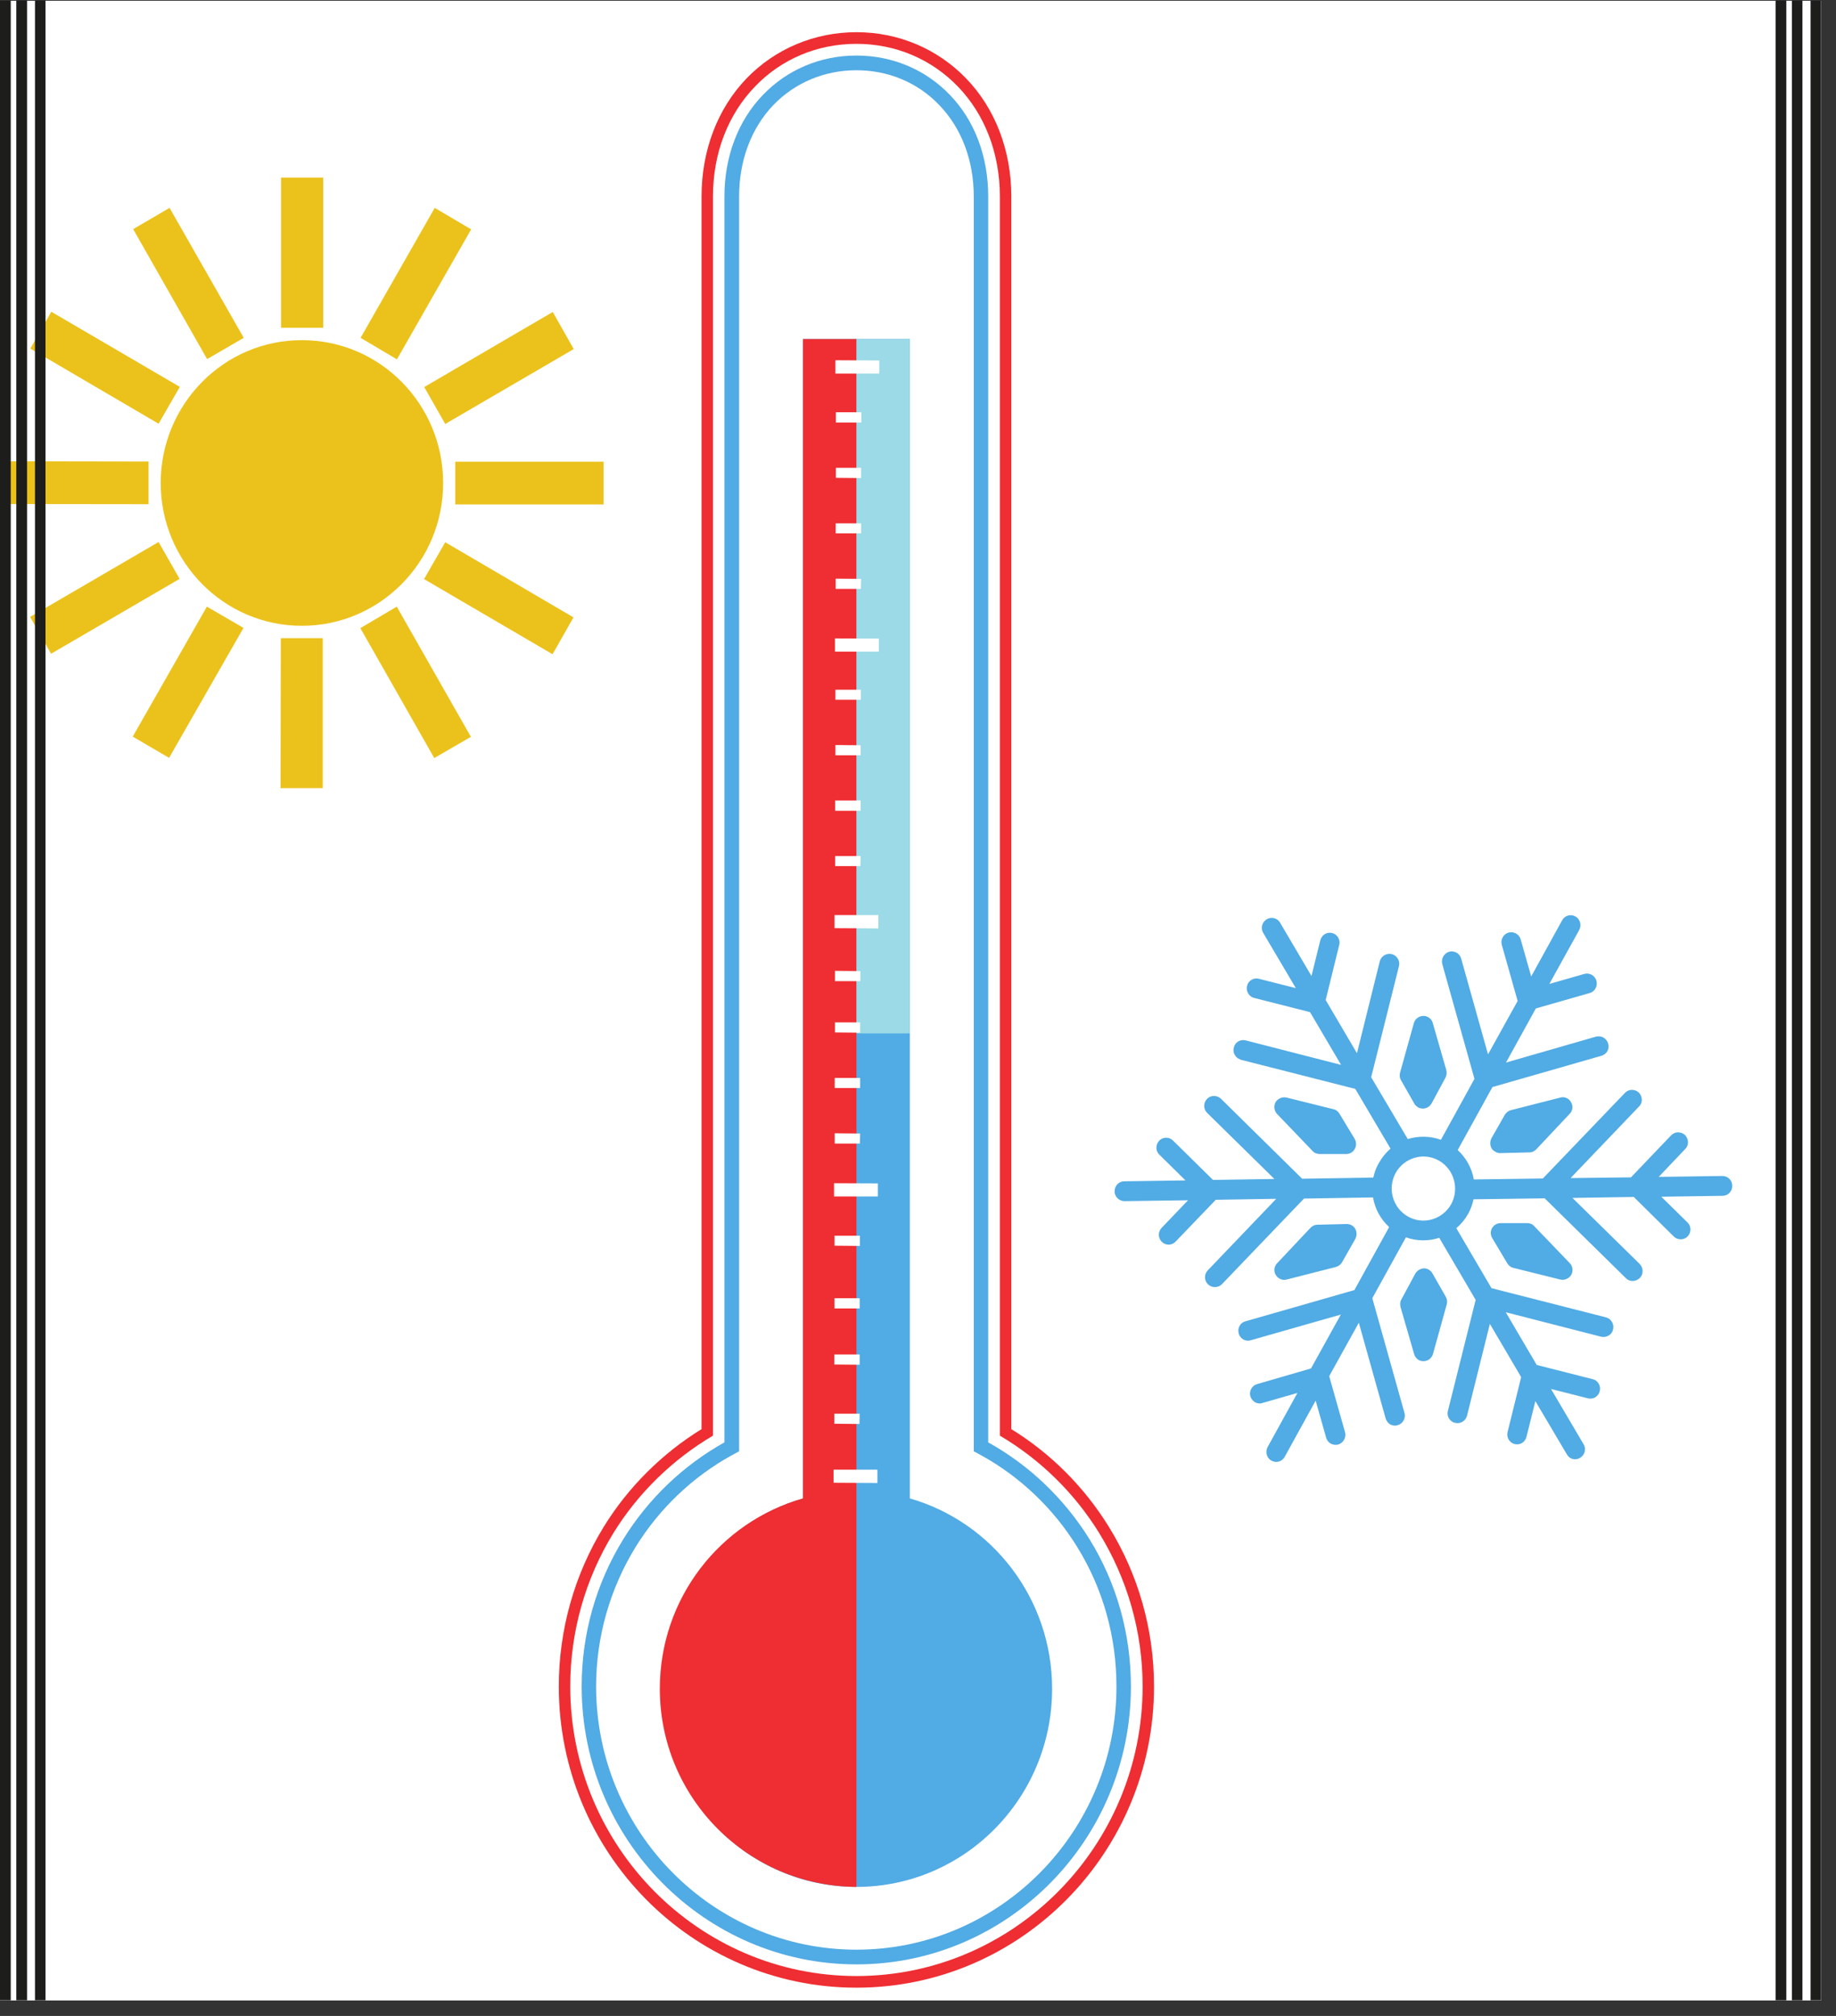 <svg xmlns="http://www.w3.org/2000/svg" xmlns:xlink="http://www.w3.org/1999/xlink" width="41" zoomAndPan="magnify" viewBox="0 0 30.75 33.75" height="45" preserveAspectRatio="xMidYMid meet" version="1.0"><rect x="0" y="0" width="30.75" height="33.75" fill="#333333" stroke="none"/><defs><clipPath id="70a95911b1"><path d="M 0 0.012 L 30.504 0.012 L 30.504 33.488 L 0 33.488 Z M 0 0.012 " clip-rule="nonzero"/></clipPath><clipPath id="8a50fbd46f"><path d="M 9 0.539 L 19 0.539 L 19 33 L 9 33 Z M 9 0.539 " clip-rule="nonzero"/></clipPath><clipPath id="14ea6cd896"><path d="M 9 0.539 L 20 0.539 L 20 33.273 L 9 33.273 Z M 9 0.539 " clip-rule="nonzero"/></clipPath><clipPath id="fd4230d2c9"><path d="M 9 0.539 L 19 0.539 L 19 33 L 9 33 Z M 9 0.539 " clip-rule="nonzero"/></clipPath><clipPath id="683e6e0f9a"><path d="M 18 15 L 29.016 15 L 29.016 25 L 18 25 Z M 18 15 " clip-rule="nonzero"/></clipPath><clipPath id="958e5a172c"><path d="M 0 0.012 L 30.504 0.012 L 30.504 33.488 L 0 33.488 Z M 0 0.012 " clip-rule="nonzero"/></clipPath></defs><g clip-path="url(#70a95911b1)"><path fill="#ffffff" d="M 0 0.012 L 30.504 0.012 L 30.504 33.488 L 0 33.488 Z M 0 0.012 " fill-opacity="1" fill-rule="nonzero"/><path fill="#ffffff" d="M 0 0.012 L 30.504 0.012 L 30.504 33.488 L 0 33.488 Z M 0 0.012 " fill-opacity="1" fill-rule="nonzero"/></g><path fill="#ebc21c" d="M 2.691 8.082 C 2.691 9.406 3.75 10.477 5.055 10.477 C 6.359 10.477 7.422 9.41 7.422 8.086 C 7.422 6.766 6.363 5.695 5.059 5.695 C 3.754 5.691 2.695 6.762 2.691 8.082 " fill-opacity="1" fill-rule="nonzero"/><path fill="#ebc21c" d="M 5.414 5.488 L 4.707 5.488 L 4.707 2.973 L 5.414 2.973 L 5.414 5.488 " fill-opacity="1" fill-rule="nonzero"/><path fill="#ebc21c" d="M 5.406 13.195 L 4.699 13.195 L 4.703 10.684 L 5.406 10.684 L 5.406 13.195 " fill-opacity="1" fill-rule="nonzero"/><path fill="#ebc21c" d="M 4.082 5.656 L 3.469 6.012 L 2.23 3.836 L 2.84 3.48 L 4.082 5.656 " fill-opacity="1" fill-rule="nonzero"/><path fill="#ebc21c" d="M 7.887 12.336 L 7.273 12.691 L 6.035 10.516 L 6.645 10.156 L 7.887 12.336 " fill-opacity="1" fill-rule="nonzero"/><path fill="#ebc21c" d="M 3.012 6.477 L 2.656 7.094 L 0.508 5.836 L 0.859 5.219 L 3.012 6.477 " fill-opacity="1" fill-rule="nonzero"/><path fill="#ebc21c" d="M 9.605 10.336 L 9.254 10.953 L 7.102 9.695 L 7.457 9.078 L 9.605 10.336 " fill-opacity="1" fill-rule="nonzero"/><path fill="#ebc21c" d="M 2.488 7.727 L 2.488 8.441 L 0.004 8.438 L 0.004 7.723 L 2.488 7.727 " fill-opacity="1" fill-rule="nonzero"/><path fill="#ebc21c" d="M 10.109 7.73 L 10.109 8.445 L 7.625 8.445 L 7.625 7.73 L 10.109 7.73 " fill-opacity="1" fill-rule="nonzero"/><path fill="#ebc21c" d="M 2.656 9.074 L 3.008 9.691 L 0.855 10.945 L 0.504 10.328 L 2.656 9.074 " fill-opacity="1" fill-rule="nonzero"/><path fill="#ebc21c" d="M 9.258 5.223 L 9.609 5.844 L 7.457 7.098 L 7.105 6.48 L 9.258 5.223 " fill-opacity="1" fill-rule="nonzero"/><path fill="#ebc21c" d="M 3.465 10.156 L 4.078 10.512 L 2.832 12.688 L 2.223 12.332 L 3.465 10.156 " fill-opacity="1" fill-rule="nonzero"/><path fill="#ebc21c" d="M 7.281 3.48 L 7.891 3.84 L 6.648 6.016 L 6.039 5.656 L 7.281 3.48 " fill-opacity="1" fill-rule="nonzero"/><g clip-path="url(#8a50fbd46f)"><path fill="#ee2e32" d="M 14.344 32.938 C 11.781 32.938 9.695 30.828 9.695 28.234 C 9.695 27.348 9.938 26.488 10.402 25.738 C 10.793 25.109 11.332 24.574 11.965 24.191 L 12.086 24.117 L 12.086 3.289 C 12.086 2.609 12.32 1.992 12.746 1.551 C 13.164 1.121 13.73 0.883 14.344 0.883 C 14.957 0.883 15.523 1.117 15.941 1.551 C 16.367 1.992 16.602 2.609 16.602 3.289 L 16.602 24.117 L 16.719 24.191 C 17.352 24.57 17.895 25.109 18.285 25.738 C 18.746 26.484 18.992 27.348 18.992 28.234 C 18.992 30.828 16.906 32.938 14.344 32.938 " fill-opacity="1" fill-rule="nonzero"/></g><g clip-path="url(#14ea6cd896)"><path fill="#ee2e32" d="M 14.344 33.277 C 11.594 33.277 9.359 31.016 9.359 28.234 C 9.359 27.285 9.621 26.359 10.113 25.559 C 10.523 24.895 11.09 24.332 11.75 23.926 L 11.75 3.289 C 11.75 2.52 12.016 1.82 12.504 1.312 C 12.984 0.816 13.641 0.539 14.344 0.539 C 15.047 0.539 15.699 0.816 16.18 1.312 C 16.668 1.816 16.938 2.52 16.938 3.289 L 16.938 23.926 C 17.598 24.332 18.16 24.895 18.57 25.559 C 19.066 26.359 19.328 27.285 19.328 28.234 C 19.328 31.016 17.094 33.277 14.344 33.277 " fill-opacity="1" fill-rule="nonzero"/><path fill="#ffffff" d="M 14.344 33.082 C 11.699 33.082 9.551 30.906 9.551 28.234 C 9.551 27.32 9.801 26.434 10.277 25.66 C 10.691 24.992 11.266 24.434 11.941 24.035 L 11.941 3.289 C 11.941 2.57 12.191 1.918 12.645 1.449 C 13.086 0.988 13.691 0.734 14.344 0.734 C 14.996 0.734 15.598 0.988 16.043 1.449 C 16.496 1.918 16.746 2.57 16.746 3.289 L 16.746 24.035 C 17.422 24.434 17.992 24.992 18.406 25.66 C 18.883 26.434 19.137 27.32 19.137 28.234 C 19.137 30.906 16.984 33.082 14.344 33.082 " fill-opacity="1" fill-rule="nonzero"/></g><g clip-path="url(#fd4230d2c9)"><path fill="#51abe4" d="M 18.941 28.234 C 18.941 30.801 16.879 32.887 14.344 32.887 C 11.809 32.887 9.742 30.801 9.742 28.234 C 9.742 27.355 9.984 26.504 10.441 25.766 C 10.859 25.09 11.445 24.531 12.133 24.148 L 12.133 3.289 C 12.133 2.621 12.363 2.016 12.781 1.586 C 13.188 1.164 13.742 0.93 14.344 0.93 C 14.945 0.93 15.5 1.164 15.906 1.586 C 16.324 2.016 16.551 2.621 16.551 3.289 L 16.551 24.148 C 17.242 24.531 17.824 25.09 18.246 25.766 C 18.703 26.504 18.941 27.355 18.941 28.234 " fill-opacity="1" fill-rule="nonzero"/></g><path fill="#ffffff" d="M 14.344 32.641 C 11.941 32.641 9.984 30.664 9.984 28.234 C 9.984 27.406 10.215 26.598 10.648 25.895 C 11.043 25.258 11.598 24.727 12.25 24.367 L 12.379 24.297 L 12.379 3.289 C 12.379 2.688 12.582 2.145 12.953 1.758 C 13.316 1.383 13.809 1.176 14.344 1.176 C 14.879 1.176 15.371 1.383 15.73 1.758 C 16.105 2.145 16.309 2.688 16.309 3.289 L 16.309 24.297 L 16.438 24.367 C 17.09 24.727 17.645 25.258 18.039 25.895 C 18.473 26.594 18.699 27.402 18.699 28.234 C 18.699 30.664 16.746 32.641 14.344 32.641 " fill-opacity="1" fill-rule="nonzero"/><path fill="#51abe4" d="M 15.238 25.086 L 15.238 5.676 L 13.449 5.676 L 13.449 25.086 C 12.074 25.48 11.066 26.758 11.066 28.273 C 11.066 30.105 12.535 31.59 14.344 31.59 C 16.152 31.59 17.621 30.105 17.621 28.273 C 17.621 26.758 16.613 25.48 15.238 25.086 " fill-opacity="1" fill-rule="nonzero"/><path fill="#ee2e32" d="M 14.344 5.676 L 13.449 5.676 L 13.449 25.086 C 12.059 25.48 11.051 26.758 11.051 28.273 C 11.051 30.098 12.523 31.578 14.344 31.59 L 14.344 5.676 " fill-opacity="1" fill-rule="nonzero"/><path fill="#9bdae6" d="M 15.238 17.301 L 14.344 17.301 L 14.344 5.676 L 15.238 5.676 L 15.238 17.301 " fill-opacity="1" fill-rule="nonzero"/><path fill="#ffffff" d="M 14.727 6.254 L 13.992 6.254 L 13.992 6.031 L 14.727 6.035 L 14.727 6.254 " fill-opacity="1" fill-rule="nonzero"/><path fill="#ffffff" d="M 14.719 10.91 L 13.984 10.91 L 13.984 10.688 L 14.719 10.691 L 14.719 10.91 " fill-opacity="1" fill-rule="nonzero"/><path fill="#ffffff" d="M 14.711 15.543 L 13.977 15.539 L 13.977 15.32 L 14.711 15.32 L 14.711 15.543 " fill-opacity="1" fill-rule="nonzero"/><path fill="#ffffff" d="M 14.703 20.031 L 13.969 20.031 L 13.969 19.809 L 14.703 19.812 L 14.703 20.031 " fill-opacity="1" fill-rule="nonzero"/><path fill="#ffffff" d="M 14.695 24.828 L 13.961 24.824 L 13.961 24.605 L 14.695 24.605 L 14.695 24.828 " fill-opacity="1" fill-rule="nonzero"/><path fill="#ffffff" d="M 14.426 7.074 L 14 7.074 L 14 6.902 L 14.426 6.902 L 14.426 7.074 " fill-opacity="1" fill-rule="nonzero"/><path fill="#ffffff" d="M 14.422 8.004 L 14 8 L 14 7.832 L 14.422 7.832 L 14.422 8.004 " fill-opacity="1" fill-rule="nonzero"/><path fill="#ffffff" d="M 14.422 8.93 L 13.996 8.93 L 13.996 8.762 L 14.422 8.762 L 14.422 8.93 " fill-opacity="1" fill-rule="nonzero"/><path fill="#ffffff" d="M 14.418 9.859 L 13.996 9.859 L 13.996 9.688 L 14.422 9.691 L 14.418 9.859 " fill-opacity="1" fill-rule="nonzero"/><path fill="#ffffff" d="M 14.418 11.715 L 13.992 11.715 L 13.992 11.547 L 14.418 11.547 L 14.418 11.715 " fill-opacity="1" fill-rule="nonzero"/><path fill="#ffffff" d="M 14.414 12.645 L 13.992 12.645 L 13.992 12.473 L 14.414 12.477 L 14.414 12.645 " fill-opacity="1" fill-rule="nonzero"/><path fill="#ffffff" d="M 14.414 13.574 L 13.988 13.574 L 13.988 13.402 L 14.414 13.402 L 14.414 13.574 " fill-opacity="1" fill-rule="nonzero"/><path fill="#ffffff" d="M 14.41 14.5 L 13.988 14.5 L 13.988 14.332 L 14.414 14.332 L 14.41 14.5 " fill-opacity="1" fill-rule="nonzero"/><path fill="#ffffff" d="M 14.41 16.426 L 13.984 16.426 L 13.984 16.254 L 14.41 16.258 L 14.41 16.426 " fill-opacity="1" fill-rule="nonzero"/><path fill="#ffffff" d="M 14.406 17.289 L 13.984 17.285 L 13.984 17.117 L 14.406 17.117 L 14.406 17.289 " fill-opacity="1" fill-rule="nonzero"/><path fill="#ffffff" d="M 14.406 18.215 L 13.98 18.215 L 13.98 18.047 L 14.406 18.047 L 14.406 18.215 " fill-opacity="1" fill-rule="nonzero"/><path fill="#ffffff" d="M 14.402 19.145 L 13.98 19.145 L 13.98 18.973 L 14.406 18.977 L 14.402 19.145 " fill-opacity="1" fill-rule="nonzero"/><path fill="#ffffff" d="M 14.402 20.859 L 13.977 20.855 L 13.977 20.688 L 14.402 20.688 L 14.402 20.859 " fill-opacity="1" fill-rule="nonzero"/><path fill="#ffffff" d="M 14.398 21.906 L 13.977 21.906 L 13.977 21.734 L 14.398 21.734 L 14.398 21.906 " fill-opacity="1" fill-rule="nonzero"/><path fill="#ffffff" d="M 14.398 22.848 L 13.973 22.844 L 13.973 22.676 L 14.398 22.676 L 14.398 22.848 " fill-opacity="1" fill-rule="nonzero"/><path fill="#ffffff" d="M 14.395 23.84 L 13.973 23.836 L 13.973 23.668 L 14.398 23.668 L 14.395 23.84 " fill-opacity="1" fill-rule="nonzero"/><g clip-path="url(#683e6e0f9a)"><path fill="#51abe4" d="M 23.582 20.367 C 23.324 20.223 23.234 19.895 23.375 19.637 C 23.52 19.379 23.844 19.285 24.098 19.43 C 24.355 19.574 24.445 19.902 24.305 20.16 C 24.16 20.418 23.836 20.512 23.582 20.367 Z M 26.523 24.18 L 25.977 23.254 L 26.594 23.41 C 26.684 23.434 26.773 23.379 26.793 23.289 C 26.816 23.203 26.762 23.109 26.676 23.09 L 25.738 22.852 L 25.219 21.969 L 26.816 22.379 C 26.906 22.398 26.996 22.348 27.016 22.258 C 27.039 22.168 26.984 22.078 26.898 22.055 L 24.98 21.566 L 24.391 20.562 C 24.469 20.496 24.535 20.418 24.59 20.32 C 24.633 20.242 24.66 20.164 24.68 20.078 L 25.871 20.062 L 27.23 21.398 C 27.242 21.41 27.254 21.418 27.266 21.426 C 27.328 21.461 27.41 21.449 27.465 21.395 C 27.527 21.332 27.527 21.227 27.461 21.16 L 26.336 20.055 L 27.363 20.039 L 28.035 20.703 C 28.043 20.711 28.055 20.719 28.066 20.727 C 28.133 20.762 28.211 20.754 28.266 20.699 C 28.328 20.633 28.328 20.527 28.262 20.465 L 27.824 20.035 L 28.852 20.02 C 28.941 20.02 29.016 19.941 29.012 19.852 C 29.012 19.758 28.938 19.688 28.848 19.688 L 27.781 19.703 L 28.223 19.238 C 28.289 19.176 28.285 19.07 28.223 19.004 C 28.156 18.941 28.051 18.941 27.988 19.008 L 27.316 19.711 L 26.305 19.723 L 27.449 18.527 C 27.516 18.465 27.512 18.359 27.449 18.293 C 27.383 18.23 27.277 18.23 27.215 18.297 L 25.84 19.73 L 24.684 19.746 C 24.652 19.562 24.559 19.387 24.414 19.254 L 24.996 18.199 L 26.82 17.676 C 26.91 17.652 26.961 17.559 26.934 17.473 C 26.91 17.383 26.82 17.332 26.73 17.355 L 25.223 17.789 L 25.723 16.883 L 26.625 16.625 C 26.711 16.602 26.762 16.508 26.738 16.422 C 26.715 16.332 26.621 16.281 26.535 16.305 L 25.949 16.473 L 26.449 15.57 C 26.492 15.488 26.465 15.387 26.387 15.344 C 26.305 15.297 26.207 15.328 26.164 15.406 L 25.645 16.348 L 25.469 15.727 C 25.445 15.641 25.355 15.59 25.266 15.613 C 25.18 15.637 25.129 15.73 25.152 15.816 L 25.418 16.758 L 24.922 17.652 L 24.473 16.051 C 24.449 15.961 24.359 15.91 24.27 15.934 C 24.184 15.961 24.133 16.051 24.156 16.141 L 24.695 18.062 L 24.133 19.082 C 23.949 19.016 23.754 19.016 23.578 19.07 L 22.965 18.035 L 23.43 16.176 C 23.453 16.086 23.398 15.996 23.309 15.973 C 23.223 15.953 23.133 16.004 23.109 16.094 L 22.727 17.633 L 22.203 16.742 L 22.43 15.82 C 22.453 15.734 22.398 15.641 22.312 15.621 C 22.223 15.598 22.137 15.652 22.113 15.742 L 21.965 16.34 L 21.438 15.445 C 21.391 15.367 21.289 15.344 21.215 15.391 C 21.137 15.438 21.109 15.539 21.156 15.617 L 21.703 16.543 L 21.086 16.387 C 20.996 16.363 20.906 16.418 20.887 16.504 C 20.867 16.578 20.902 16.656 20.965 16.691 C 20.977 16.699 20.988 16.703 21.004 16.707 L 21.941 16.945 L 22.461 17.828 L 20.863 17.418 C 20.773 17.395 20.684 17.449 20.664 17.539 C 20.645 17.613 20.68 17.688 20.742 17.723 C 20.754 17.73 20.77 17.738 20.781 17.742 L 22.699 18.23 L 23.289 19.23 C 23.211 19.297 23.145 19.379 23.09 19.477 C 23.047 19.551 23.02 19.633 23 19.715 L 21.809 19.734 L 20.449 18.395 C 20.383 18.332 20.277 18.332 20.215 18.398 C 20.152 18.465 20.152 18.57 20.219 18.633 L 21.344 19.738 L 20.316 19.754 L 19.645 19.094 C 19.582 19.031 19.477 19.031 19.414 19.098 C 19.352 19.164 19.352 19.27 19.418 19.332 L 19.855 19.762 L 18.828 19.777 C 18.738 19.777 18.668 19.852 18.668 19.945 C 18.668 20.008 18.703 20.059 18.75 20.086 C 18.777 20.102 18.805 20.109 18.836 20.109 L 19.898 20.094 L 19.457 20.555 C 19.391 20.621 19.395 20.727 19.457 20.789 C 19.469 20.801 19.48 20.809 19.492 20.816 C 19.555 20.852 19.637 20.844 19.691 20.785 L 20.363 20.086 L 21.375 20.07 L 20.23 21.266 C 20.164 21.332 20.168 21.438 20.23 21.5 C 20.242 21.512 20.254 21.52 20.266 21.527 C 20.328 21.562 20.41 21.555 20.465 21.5 L 21.84 20.066 L 22.996 20.047 C 23.027 20.234 23.121 20.41 23.266 20.543 L 22.684 21.598 L 20.859 22.121 C 20.77 22.145 20.723 22.234 20.746 22.324 C 20.77 22.414 20.859 22.465 20.949 22.438 L 22.457 22.008 L 21.957 22.91 L 21.055 23.172 C 20.969 23.195 20.918 23.289 20.941 23.375 C 20.953 23.418 20.984 23.453 21.02 23.477 C 21.055 23.496 21.102 23.504 21.145 23.488 L 21.73 23.32 L 21.23 24.227 C 21.188 24.309 21.215 24.41 21.293 24.453 C 21.375 24.5 21.473 24.469 21.516 24.391 L 22.035 23.449 L 22.211 24.07 C 22.234 24.156 22.324 24.207 22.414 24.184 C 22.5 24.156 22.551 24.066 22.527 23.977 L 22.262 23.039 L 22.758 22.145 L 23.207 23.746 C 23.219 23.789 23.246 23.824 23.285 23.848 C 23.32 23.867 23.367 23.875 23.41 23.859 C 23.496 23.836 23.547 23.742 23.523 23.656 L 22.984 21.734 L 23.547 20.715 C 23.73 20.781 23.926 20.781 24.105 20.723 L 24.715 21.762 L 24.25 23.621 C 24.23 23.695 24.266 23.77 24.328 23.805 C 24.344 23.812 24.355 23.82 24.371 23.82 C 24.457 23.844 24.547 23.789 24.57 23.703 L 24.953 22.164 L 25.477 23.055 L 25.25 23.973 C 25.23 24.047 25.266 24.125 25.328 24.16 C 25.34 24.168 25.355 24.172 25.367 24.176 C 25.457 24.199 25.543 24.145 25.566 24.055 L 25.715 23.457 L 26.242 24.348 C 26.258 24.375 26.277 24.395 26.301 24.41 C 26.352 24.438 26.414 24.438 26.465 24.406 C 26.543 24.359 26.57 24.258 26.523 24.18 " fill-opacity="1" fill-rule="nonzero"/></g><path fill="#51abe4" d="M 23.465 18.086 L 23.688 18.477 C 23.703 18.504 23.727 18.523 23.75 18.539 C 23.777 18.555 23.805 18.559 23.832 18.559 C 23.891 18.559 23.945 18.527 23.977 18.473 L 24.211 18.039 C 24.23 18 24.234 17.957 24.223 17.914 L 23.996 17.125 C 23.977 17.055 23.91 17.008 23.84 17.008 C 23.766 17.008 23.699 17.059 23.68 17.129 L 23.449 17.957 C 23.438 18 23.441 18.047 23.465 18.086 " fill-opacity="1" fill-rule="nonzero"/><path fill="#51abe4" d="M 21.984 19.27 C 21.996 19.281 22.008 19.293 22.02 19.301 C 22.047 19.312 22.074 19.32 22.102 19.32 L 22.547 19.32 C 22.609 19.32 22.66 19.289 22.691 19.234 C 22.719 19.184 22.719 19.117 22.688 19.066 L 22.434 18.645 C 22.41 18.605 22.375 18.578 22.332 18.57 L 21.547 18.375 C 21.477 18.359 21.402 18.391 21.363 18.453 C 21.328 18.52 21.34 18.598 21.391 18.652 L 21.984 19.27 " fill-opacity="1" fill-rule="nonzero"/><path fill="#51abe4" d="M 21.367 21.344 C 21.383 21.371 21.402 21.391 21.43 21.406 C 21.465 21.426 21.508 21.434 21.547 21.422 L 22.375 21.211 C 22.418 21.199 22.453 21.172 22.477 21.133 L 22.699 20.742 C 22.727 20.688 22.727 20.625 22.699 20.574 C 22.668 20.52 22.613 20.492 22.555 20.492 L 22.062 20.504 C 22.02 20.504 21.98 20.523 21.949 20.555 L 21.391 21.148 C 21.34 21.199 21.328 21.281 21.367 21.344 " fill-opacity="1" fill-rule="nonzero"/><path fill="#51abe4" d="M 24.215 21.711 L 23.992 21.32 C 23.961 21.266 23.906 21.234 23.848 21.234 C 23.789 21.238 23.734 21.27 23.703 21.324 L 23.469 21.758 C 23.449 21.793 23.445 21.84 23.457 21.883 L 23.684 22.668 C 23.695 22.711 23.723 22.746 23.762 22.77 C 23.785 22.781 23.812 22.789 23.84 22.789 C 23.914 22.789 23.98 22.738 24 22.668 L 24.23 21.84 C 24.242 21.797 24.238 21.75 24.215 21.711 " fill-opacity="1" fill-rule="nonzero"/><path fill="#51abe4" d="M 25.695 20.527 C 25.664 20.492 25.625 20.477 25.578 20.477 L 25.133 20.477 C 25.074 20.477 25.02 20.508 24.988 20.562 C 24.961 20.613 24.961 20.676 24.992 20.727 L 25.246 21.152 C 25.262 21.176 25.281 21.195 25.305 21.211 C 25.32 21.219 25.332 21.223 25.348 21.227 L 26.133 21.422 C 26.203 21.438 26.277 21.406 26.316 21.344 C 26.352 21.277 26.34 21.195 26.289 21.145 L 25.695 20.527 " fill-opacity="1" fill-rule="nonzero"/><path fill="#51abe4" d="M 26.312 18.453 C 26.277 18.387 26.203 18.355 26.133 18.375 L 25.305 18.586 C 25.262 18.598 25.227 18.625 25.203 18.664 L 24.98 19.055 C 24.953 19.105 24.953 19.172 24.98 19.223 C 24.996 19.25 25.02 19.27 25.043 19.281 C 25.066 19.297 25.098 19.305 25.125 19.305 L 25.617 19.293 C 25.66 19.293 25.699 19.273 25.73 19.242 L 26.289 18.648 C 26.34 18.598 26.352 18.516 26.312 18.453 " fill-opacity="1" fill-rule="nonzero"/><g clip-path="url(#958e5a172c)"><path fill="#1d1d1b" d="M 30.41 -7.402 L 30.188 -7.402 L 30.188 -7.738 C 30.188 -7.809 30.148 -7.863 30.102 -7.863 L 0.363 -7.863 C 0.312 -7.863 0.273 -7.809 0.273 -7.738 L 0.273 -7.402 L 0.09 -7.402 C 0.043 -7.402 0 -7.348 0 -7.277 L 0 34.367 C 0 34.438 0.043 34.492 0.09 34.492 L 30.41 34.492 C 30.461 34.492 30.5 34.438 30.5 34.367 L 30.5 -7.277 C 30.5 -7.348 30.461 -7.402 30.41 -7.402 Z M 30.012 -7.613 L 30.012 -7.402 L 0.762 -7.402 L 0.762 -7.613 Z M 0.453 33.781 L 0.453 -7.152 L 0.586 -7.152 L 0.586 33.781 Z M 0.762 -7.152 L 29.738 -7.152 L 29.738 33.781 L 0.762 33.781 Z M 29.918 -7.152 L 30.012 -7.152 L 30.012 33.781 L 29.918 33.781 Z M 0.453 -7.613 L 0.586 -7.613 L 0.586 -7.402 L 0.453 -7.402 Z M 0.18 -7.152 L 0.273 -7.152 L 0.273 33.906 C 0.273 33.977 0.312 34.031 0.363 34.031 L 0.586 34.031 L 0.586 34.246 L 0.18 34.246 Z M 0.762 34.246 L 0.762 34.031 L 29.738 34.031 L 29.738 34.246 Z M 30.324 34.246 L 29.918 34.246 L 29.918 34.031 L 30.102 34.031 C 30.148 34.031 30.188 33.977 30.188 33.906 L 30.188 -7.152 L 30.324 -7.152 Z M 30.324 34.246 " fill-opacity="1" fill-rule="nonzero"/></g></svg>
